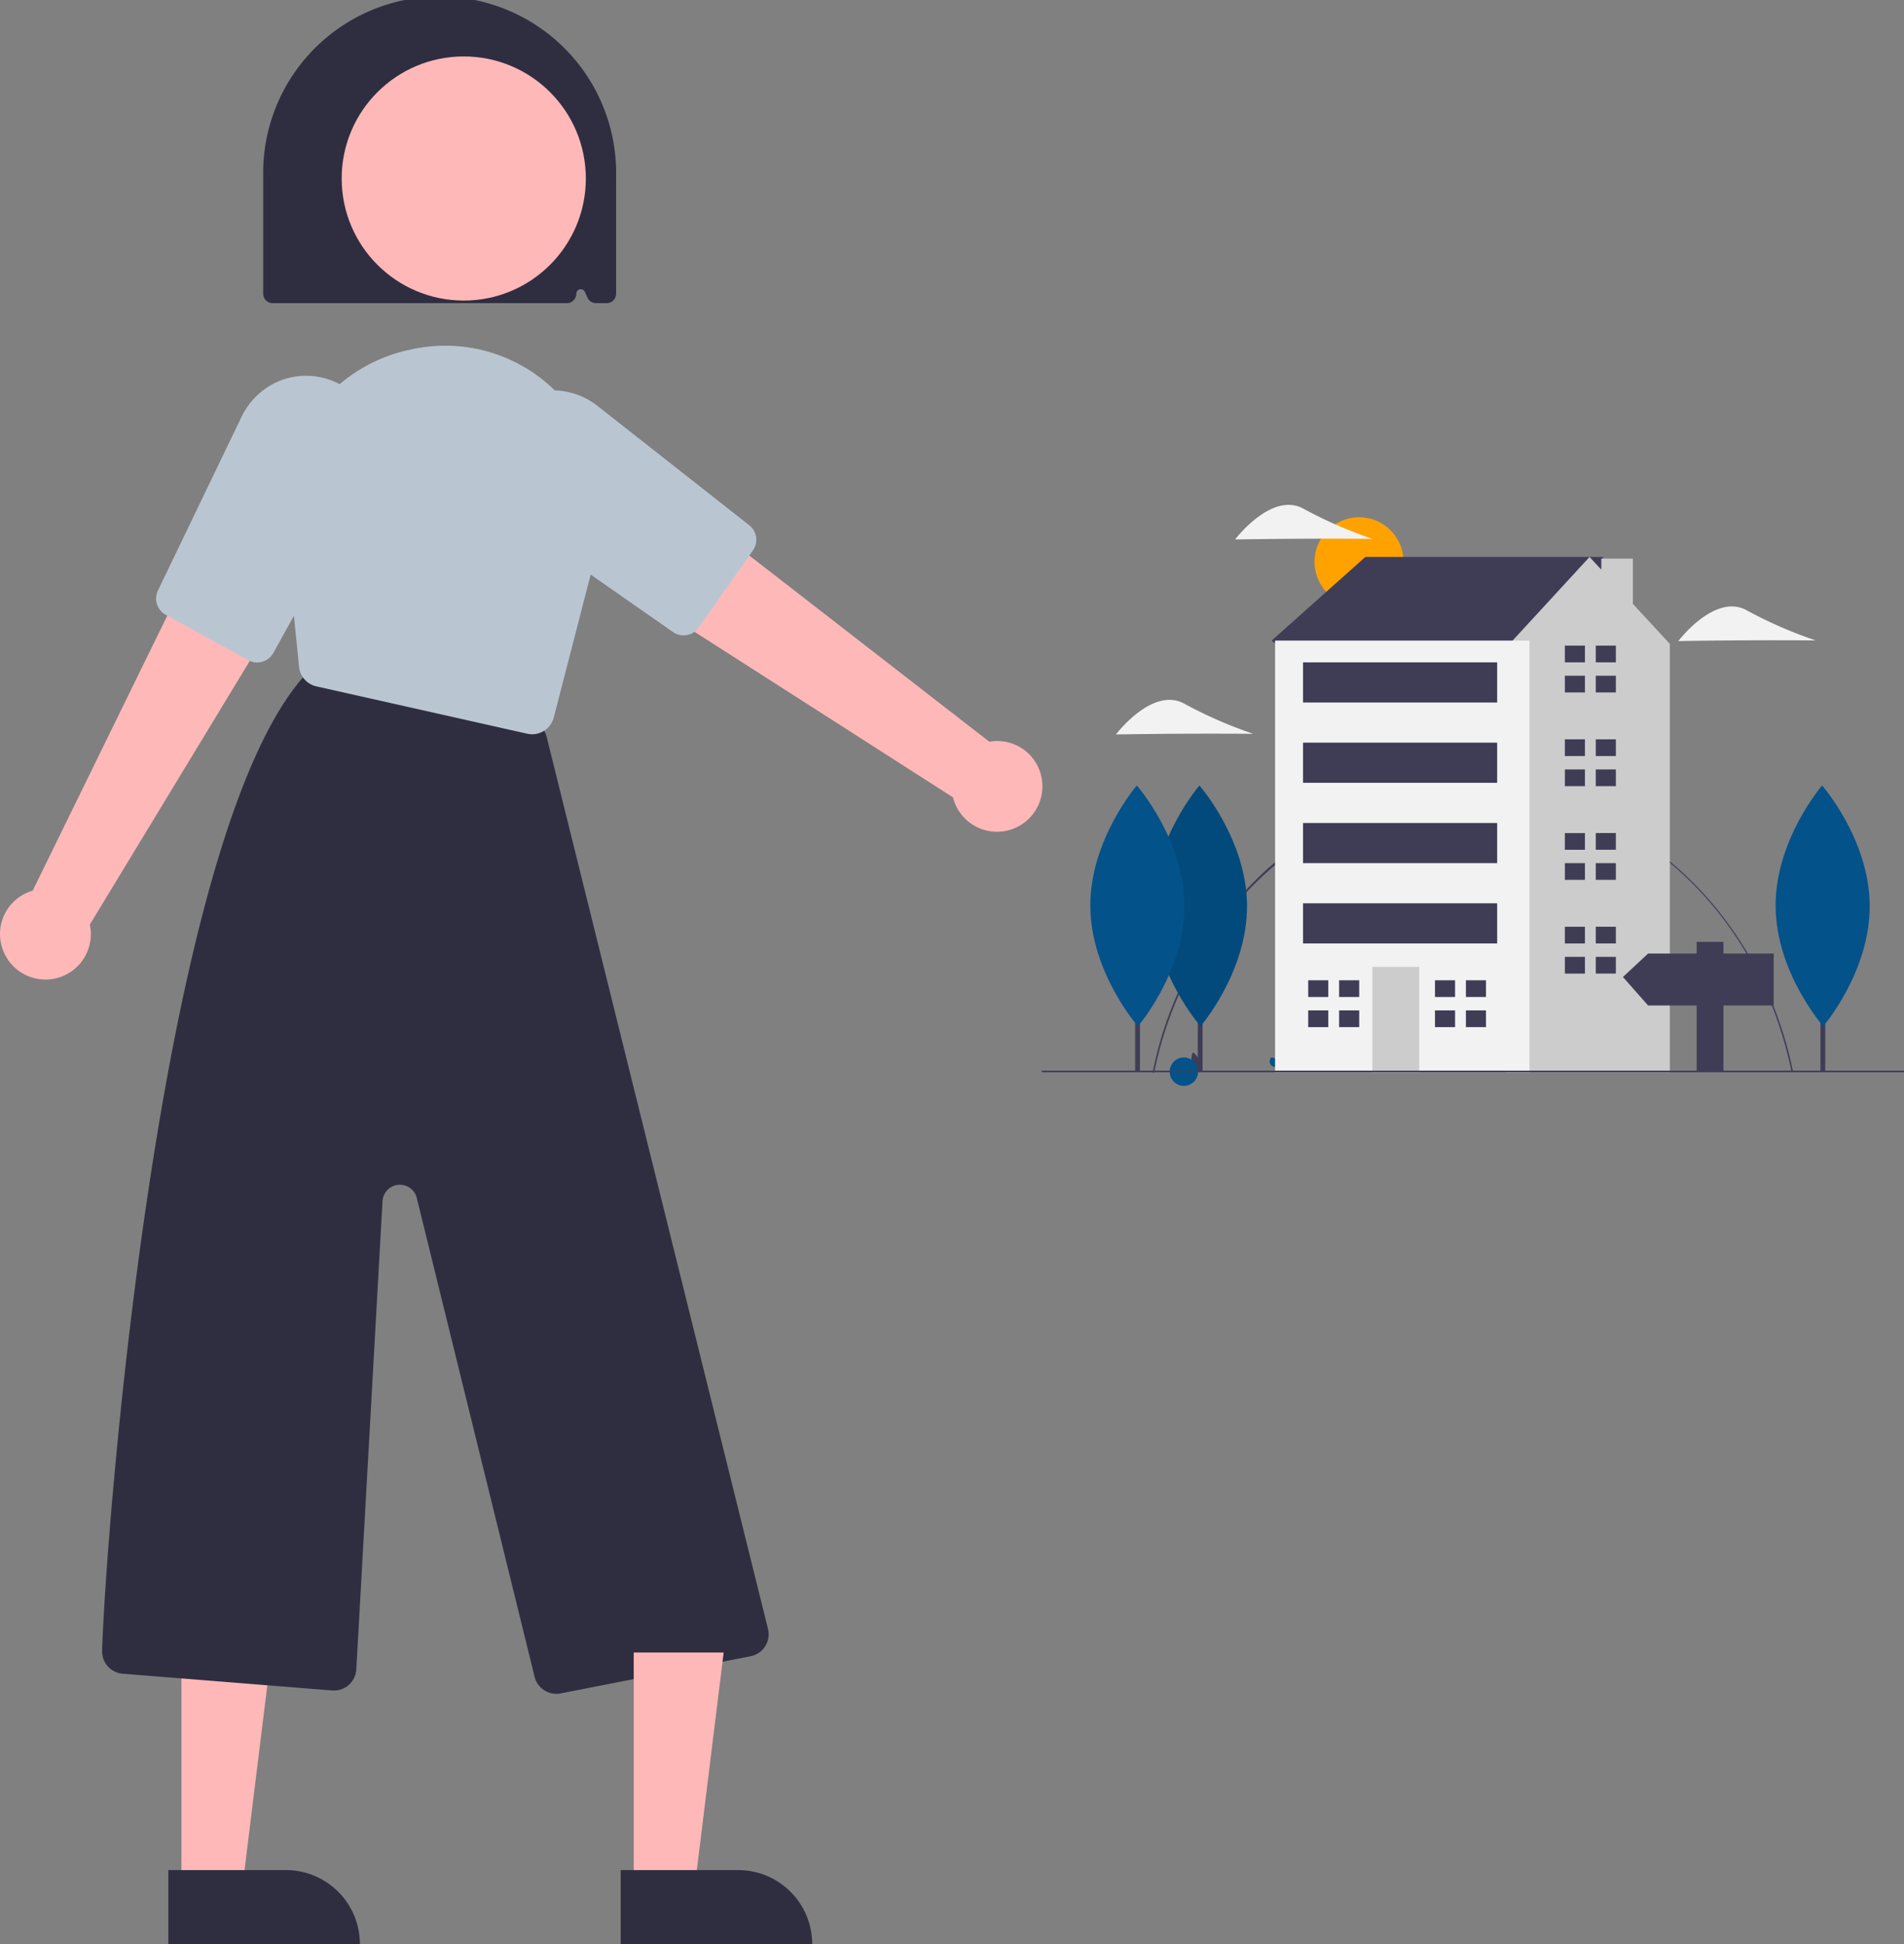 <svg xmlns="http://www.w3.org/2000/svg" width="224.4" height="229.165" viewBox="0 0 224.4 229.165">
  <rect x="0" y="0" width="224.4" height="229.165" fill="#808080" stroke="none"/>
  <g id="Group_15" data-name="Group 15" transform="translate(-646 -106.659)">
    <g id="undraw_coming_home_52ir" transform="translate(768.774 166.174)">
      <path id="Path_118" data-name="Path 118" d="M167.117,483.421l-.17-.042a43.921,43.921,0,0,1,13.414-23.892c10.381-9.3,24.357-12.02,36.974-7.185s22.1,16.538,25.075,30.963l-.17.043c-4.012-19.529-19.454-33.168-37.55-33.168C186.831,450.14,171.029,464.136,167.117,483.421Z" transform="translate(-153.866 -416.483)" fill="#3f3d56"/>
      <circle id="Ellipse_15" data-name="Ellipse 15" cx="5.246" cy="5.246" r="5.246" transform="translate(32.153 1.457)" fill="#ffa200"/>
      <path id="Path_119" data-name="Path 119" d="M214.169,772.891a1.944,1.944,0,0,0,.724.979,1.674,1.674,0,0,0-.592-2.19A1.944,1.944,0,0,0,214.169,772.891Z" transform="translate(-196.483 -707.145)" fill="#3f3d56"/>
      <path id="Path_120" data-name="Path 120" d="M206.625,778.439a1.944,1.944,0,0,1,.5,1.109,1.674,1.674,0,1,1-.5-1.109Z" transform="translate(-188.699 -712.823)" fill="#03528a"/>
      <path id="Path_121" data-name="Path 121" d="M343.169,772.891a.654.654,0,1,0,.132-1.211A1.943,1.943,0,0,0,343.169,772.891Z" transform="translate(-315.286 -707.145)" fill="#3f3d56"/>
      <path id="Path_122" data-name="Path 122" d="M335.625,778.439a.654.654,0,1,1-1.122-.474A1.944,1.944,0,0,1,335.625,778.439Z" transform="translate(-307.453 -712.823)" fill="#03528a"/>
      <path id="Path_123" data-name="Path 123" d="M319.258,74.969l-1.972-1.578,11.046-9.862h28.009v8.679L338.194,84.437Z" transform="translate(-290.187 -57.394)" fill="#3f3d56"/>
      <path id="Path_124" data-name="Path 124" d="M557.2,69.061V63.726h-3.719v1.307l-1.388-1.5-9.073,9.862-3.55,2.367-5.505,40.221,8.3,8.3h19.294v-50.5Z" transform="translate(-487.528 -57.394)" fill="#ccc"/>
      <rect id="Rectangle_136" data-name="Rectangle 136" width="29.982" height="50.89" transform="translate(27.502 15.997)" fill="#f2f2f2"/>
      <rect id="Rectangle_137" data-name="Rectangle 137" width="5.523" height="12.427" transform="translate(38.963 54.46)" fill="#ccc"/>
      <path id="Path_125" data-name="Path 125" d="M354.374,582.225v-1.973h-2.367v1.973h2.367Z" transform="translate(-320.6 -524.214)" fill="#3f3d56"/>
      <path id="Path_126" data-name="Path 126" d="M354.177,617.016h-2.17v1.973h2.367v-1.973Z" transform="translate(-320.6 -557.427)" fill="#3f3d56"/>
      <rect id="Rectangle_138" data-name="Rectangle 138" width="2.367" height="1.972" transform="translate(35.051 56.038)" fill="#3f3d56"/>
      <rect id="Rectangle_139" data-name="Rectangle 139" width="2.367" height="1.972" transform="translate(35.051 59.589)" fill="#3f3d56"/>
      <path id="Path_127" data-name="Path 127" d="M521.85,582.225v-1.973h-2.367v1.973h2.367Z" transform="translate(-473.134 -524.214)" fill="#3f3d56"/>
      <path id="Path_128" data-name="Path 128" d="M521.653,617.016h-2.17v1.973h2.367v-1.973Z" transform="translate(-473.134 -557.427)" fill="#3f3d56"/>
      <rect id="Rectangle_140" data-name="Rectangle 140" width="2.367" height="1.972" transform="translate(49.994 56.038)" fill="#3f3d56"/>
      <rect id="Rectangle_141" data-name="Rectangle 141" width="2.367" height="1.972" transform="translate(49.994 59.589)" fill="#3f3d56"/>
      <path id="Path_129" data-name="Path 129" d="M693.41,173.748v-1.972h-2.367v1.972h2.367Z" transform="translate(-629.387 -155.187)" fill="#3f3d56"/>
      <path id="Path_130" data-name="Path 130" d="M693.213,208.539h-2.17v1.972h2.367v-1.972Z" transform="translate(-629.387 -188.399)" fill="#3f3d56"/>
      <rect id="Rectangle_142" data-name="Rectangle 142" width="2.367" height="1.972" transform="translate(65.301 16.589)" fill="#3f3d56"/>
      <rect id="Rectangle_143" data-name="Rectangle 143" width="2.367" height="1.972" transform="translate(65.301 20.14)" fill="#3f3d56"/>
      <path id="Path_131" data-name="Path 131" d="M693.41,288.121v-1.972h-2.367v1.972h2.367Z" transform="translate(-629.387 -258.514)" fill="#3f3d56"/>
      <path id="Path_132" data-name="Path 132" d="M693.213,322.912h-2.17v1.973h2.367v-1.973Z" transform="translate(-629.387 -291.727)" fill="#3f3d56"/>
      <rect id="Rectangle_144" data-name="Rectangle 144" width="2.367" height="1.972" transform="translate(65.301 27.635)" fill="#3f3d56"/>
      <rect id="Rectangle_145" data-name="Rectangle 145" width="2.367" height="1.972" transform="translate(65.301 31.185)" fill="#3f3d56"/>
      <path id="Path_133" data-name="Path 133" d="M693.41,402.5v-1.972h-2.367V402.5h2.367Z" transform="translate(-629.387 -361.842)" fill="#3f3d56"/>
      <path id="Path_134" data-name="Path 134" d="M693.213,437.286h-2.17v1.972h2.367v-1.972Z" transform="translate(-629.387 -395.055)" fill="#3f3d56"/>
      <rect id="Rectangle_146" data-name="Rectangle 146" width="2.367" height="1.972" transform="translate(65.301 38.681)" fill="#3f3d56"/>
      <rect id="Rectangle_147" data-name="Rectangle 147" width="2.367" height="1.972" transform="translate(65.301 42.231)" fill="#3f3d56"/>
      <path id="Path_135" data-name="Path 135" d="M693.41,516.869V514.9h-2.367v1.972h2.367Z" transform="translate(-629.387 -465.17)" fill="#3f3d56"/>
      <path id="Path_136" data-name="Path 136" d="M693.213,551.66h-2.17v1.973h2.367V551.66Z" transform="translate(-629.387 -498.383)" fill="#3f3d56"/>
      <rect id="Rectangle_148" data-name="Rectangle 148" width="2.367" height="1.972" transform="translate(65.301 49.727)" fill="#3f3d56"/>
      <rect id="Rectangle_149" data-name="Rectangle 149" width="2.367" height="1.972" transform="translate(65.301 53.277)" fill="#3f3d56"/>
      <rect id="Rectangle_150" data-name="Rectangle 150" width="22.881" height="4.734" transform="translate(30.796 18.562)" fill="#3f3d56"/>
      <rect id="Rectangle_151" data-name="Rectangle 151" width="22.881" height="4.734" transform="translate(30.796 28.029)" fill="#3f3d56"/>
      <rect id="Rectangle_152" data-name="Rectangle 152" width="22.881" height="4.734" transform="translate(30.796 37.497)" fill="#3f3d56"/>
      <rect id="Rectangle_153" data-name="Rectangle 153" width="22.881" height="4.734" transform="translate(30.796 46.965)" fill="#3f3d56"/>
      <rect id="Rectangle_154" data-name="Rectangle 154" width="101.626" height="0.193" transform="translate(0 66.689)" fill="#3f3d56"/>
      <rect id="Rectangle_155" data-name="Rectangle 155" width="0.567" height="22.411" transform="translate(18.389 44.388)" fill="#3f3d56"/>
      <path id="Path_137" data-name="Path 137" d="M178.3,460.137c.036,7.837-5.477,14.215-5.477,14.215s-5.572-6.327-5.608-14.164,5.477-14.215,5.477-14.215S178.261,452.3,178.3,460.137Z" transform="translate(-154.105 -412.893)" fill="#03528a"/>
      <path id="Path_138" data-name="Path 138" d="M178.3,460.137c.036,7.837-5.477,14.215-5.477,14.215s-5.572-6.327-5.608-14.164,5.477-14.215,5.477-14.215S178.261,452.3,178.3,460.137Z" transform="translate(-154.105 -412.893)" opacity="0.1"/>
      <rect id="Rectangle_156" data-name="Rectangle 156" width="0.567" height="22.411" transform="translate(11.013 44.388)" fill="#3f3d56"/>
      <path id="Path_139" data-name="Path 139" d="M101.925,460.137c.036,7.837-5.477,14.215-5.477,14.215s-5.572-6.327-5.608-14.164,5.477-14.215,5.477-14.215S101.889,452.3,101.925,460.137Z" transform="translate(-85.109 -412.893)" fill="#03528a"/>
      <path id="Path_140" data-name="Path 140" d="M901.218,231.434c-4.469.021-8.107.087-8.107.087s4.324-5.728,8.091-3.606a51.429,51.429,0,0,0,8.094,3.531S905.687,231.414,901.218,231.434Z" transform="translate(-818.081 -215.469)" fill="#f2f2f2"/>
      <path id="Path_141" data-name="Path 141" d="M130.218,345.434c-4.469.021-8.107.087-8.107.087s4.324-5.728,8.091-3.606a51.436,51.436,0,0,0,8.094,3.531S134.687,345.414,130.218,345.434Z" transform="translate(-113.36 -318.459)" fill="#f2f2f2"/>
      <path id="Path_142" data-name="Path 142" d="M298.218,107.434c-4.469.021-8.107.087-8.107.087s4.324-5.728,8.091-3.606a51.435,51.435,0,0,0,8.094,3.531S302.687,107.414,298.218,107.434Z" transform="translate(-267.318 -103.444)" fill="#f2f2f2"/>
      <rect id="Rectangle_157" data-name="Rectangle 157" width="0.567" height="22.411" transform="translate(91.778 44.388)" fill="#3f3d56"/>
      <path id="Path_143" data-name="Path 143" d="M1022.93,460.137c.036,7.837-5.477,14.215-5.477,14.215s-5.572-6.327-5.608-14.164,5.477-14.215,5.477-14.215S1022.894,452.3,1022.93,460.137Z" transform="translate(-925.348 -412.893)" fill="#03528a"/>
      <path id="Path_144" data-name="Path 144" d="M796.962,534.7h5.726v-1.382h3.159V534.7h5.923v6.121h-5.923v7.7h-3.159v-7.7h-5.726L794,537.464Z" transform="translate(-725.5 -481.812)" fill="#3f3d56"/>
    </g>
    <g id="Group_12" data-name="Group 12" transform="translate(274 -230)">
      <path id="Path_180" data-name="Path 180" d="M270.219,414.707V400.882a20.8,20.8,0,1,1,41.592,0v13.825a1.115,1.115,0,0,1-1.113,1.113h-1.25a1.114,1.114,0,0,1-1.017-.661l-.3-.666a.528.528,0,0,0-1.01.215,1.114,1.114,0,0,1-1.113,1.113H271.332a1.114,1.114,0,0,1-1.113-1.113Z" transform="translate(132.801 -43.427)" fill="#2f2e41"/>
      <path id="Path_183" data-name="Path 183" d="M36.487,613.9h7.182l3.416-27.7h-10.6Z" transform="translate(356.897 -54.746)" fill="#ffb8b8"/>
      <path id="Path_184" data-name="Path 184" d="M0,0H22.571V8.721H8.721A8.721,8.721,0,0,1,0,0H0Z" transform="translate(414.415 565.823) rotate(179.997)" fill="#2f2e41"/>
      <path id="Path_185" data-name="Path 185" d="M288.78,633.19l-13.886-56.442a2.05,2.05,0,0,0-4.038.376l-3.091,55.2a2.636,2.636,0,0,1-2.842,2.479l-24.69-1.975a2.634,2.634,0,0,1-2.425-2.7c.325-12.145,6.542-96.875,24.272-115.4a2.626,2.626,0,0,1,2.445-.727l23.678,6.444a2.643,2.643,0,0,1,2.008,1.989L316.3,627.6a2.636,2.636,0,0,1-2.065,3.168l-22.388,4.38a2.632,2.632,0,0,1-3.066-1.957Z" transform="translate(146.227 -98.872)" fill="#2f2e41"/>
      <path id="Path_186" data-name="Path 186" d="M303.027,495.387l-24.841-5.577a2.632,2.632,0,0,1-2.045-2.308l-1.728-17.12a18.753,18.753,0,0,1,14.581-20.211q.3-.066.6-.128h0a18.431,18.431,0,0,1,17.19,5.389,18.747,18.747,0,0,1,4.623,17.728l-5.247,20.314a2.623,2.623,0,0,1-2.542,1.978,2.69,2.69,0,0,1-.587-.065Z" transform="translate(131.105 -72.24)" fill="#b9c6d1"/>
      <path id="Path_187" data-name="Path 187" d="M217.808,540.789a5.318,5.318,0,0,1,3.309-7.452l17.98-36.744,9.275,6.907L227.85,537.337a5.347,5.347,0,0,1-10.042,3.453Z" transform="translate(154.735 -91.684)" fill="#ffb8b8"/>
      <path id="Path_189" data-name="Path 189" d="M260.582,489.5a2.169,2.169,0,0,1-1.046-.269l-9.737-5.352a2.181,2.181,0,0,1-.915-2.857l9.808-20.38a8.634,8.634,0,0,1,4.386-4.276,8.4,8.4,0,0,1,8.5,1.167,8.009,8.009,0,0,1,2.2,2.662,8.365,8.365,0,0,1-.1,7.965l-11.188,20.215A2.185,2.185,0,0,1,260.582,489.5Z" transform="translate(141.727 -74.749)" fill="#b9c6d1"/>
      <path id="Path_191" data-name="Path 191" d="M282.219,397.024a14.938,14.938,0,0,1,29.876,0v.879h-3.867a.992.992,0,0,1-.805-.414l-.7-.983a.4.4,0,0,0-.73.284.989.989,0,0,1-.982,1.113H282.219Z" transform="translate(127.831 -44.255)" fill="#2f2e41"/>
      <path id="Path_181" data-name="Path 181" d="M127.487,613.9h7.182l3.416-27.7h-10.6Z" transform="translate(319.204 -54.746)" fill="#ffb8b8"/>
      <path id="Path_182" data-name="Path 182" d="M0,0H22.571V8.721H8.721A8.721,8.721,0,0,1,0,0H0Z" transform="translate(467.722 565.823) rotate(179.997)" fill="#2f2e41"/>
      <circle id="Ellipse_22" data-name="Ellipse 22" cx="14.388" cy="14.388" r="14.388" transform="translate(412.269 343.312)" fill="#ffb8b8"/>
      <path id="Path_188" data-name="Path 188" d="M395.973,516.847a5.318,5.318,0,0,0-6.252-5.235L357.4,486.535l-5.287,10.285,33.323,21.347a5.347,5.347,0,0,0,10.536-1.32Z" transform="translate(98.88 -87.518)" fill="#ffb8b8"/>
      <path id="Path_190" data-name="Path 190" d="M336.729,487.125,317.784,473.9a8.365,8.365,0,0,1-3.592-7.11,8.01,8.01,0,0,1,.8-3.357,8.4,8.4,0,0,1,7.123-4.791,8.634,8.634,0,0,1,5.82,1.908l17.778,13.982a2.181,2.181,0,0,1,.436,2.968l-6.386,9.091a2.183,2.183,0,0,1-3.033.535Z" transform="translate(114.589 -75.961)" fill="#b9c6d1"/>
    </g>
  </g>
</svg>
